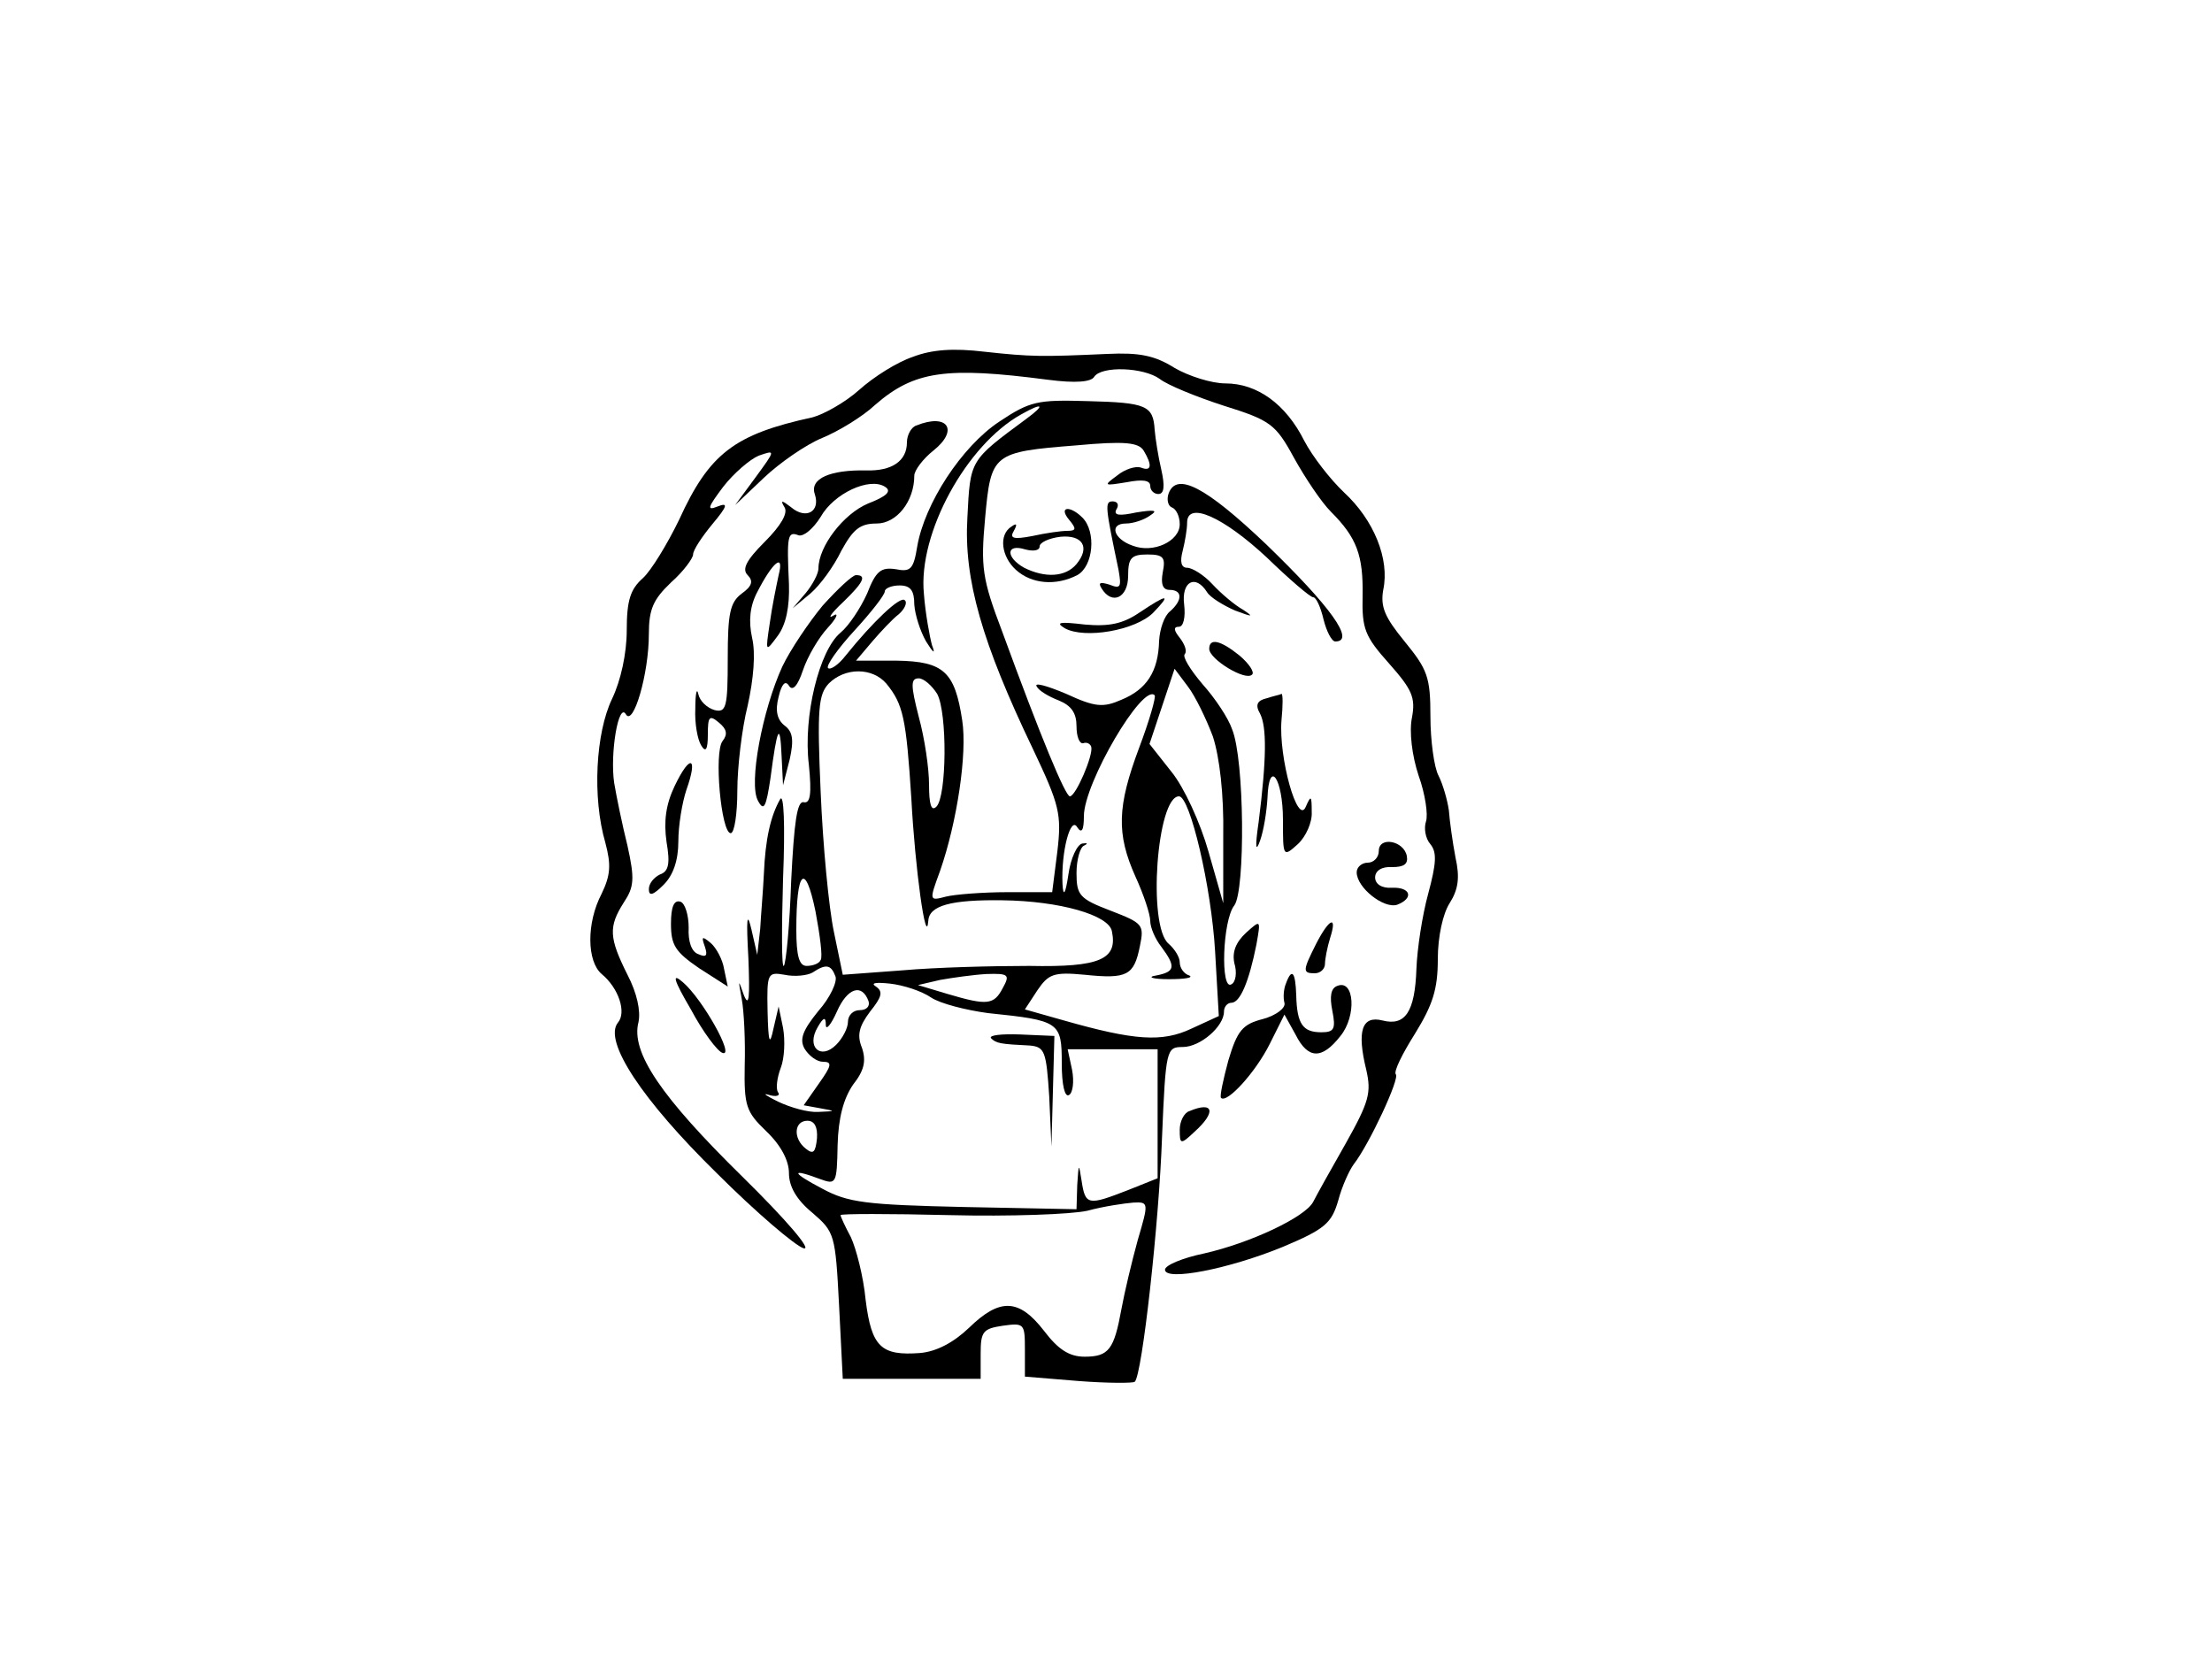 <?xml version="1.0" standalone="no"?>
<!DOCTYPE svg PUBLIC "-//W3C//DTD SVG 20010904//EN"
 "http://www.w3.org/TR/2001/REC-SVG-20010904/DTD/svg10.dtd">
<svg version="1.0" xmlns="http://www.w3.org/2000/svg"
 width="300pt" height="225pt" viewBox="0 0 300 225"
 preserveAspectRatio="xMidYMid meet">
<g transform="translate(0,225) scale(0.1,-0.1)"
fill="#000000" stroke="none">
<path d="M1238 1766 c-21 -7 -53 -27 -73 -45 -19 -17 -48 -33 -63 -37 -106
-23 -140 -49 -181 -139 -16 -33 -38 -69 -49 -79 -17 -15 -22 -30 -22 -71 0
-31 -8 -68 -20 -93 -22 -46 -27 -133 -9 -195 8 -30 7 -44 -5 -69 -21 -40 -20
-92 0 -109 23 -19 34 -52 22 -66 -20 -25 33 -105 134 -204 53 -53 107 -99 118
-102 12 -3 -24 39 -83 97 -110 108 -152 169 -141 210 3 15 -2 39 -15 64 -25
50 -26 65 -5 98 14 21 15 32 5 77 -7 28 -15 67 -18 85 -6 40 6 111 16 93 10
-16 31 55 31 109 0 34 6 47 30 70 17 15 30 33 30 38 0 6 12 24 26 41 21 25 22
30 7 24 -15 -6 -13 -1 8 27 14 18 36 37 48 42 23 8 23 8 -4 -29 l-28 -38 39
37 c21 20 57 45 79 54 22 9 55 29 72 45 53 46 96 52 234 34 38 -5 59 -3 63 4
10 15 67 13 89 -3 10 -8 49 -24 86 -36 64 -20 71 -25 96 -71 15 -27 37 -60 50
-73 35 -35 44 -59 43 -114 -1 -45 3 -55 36 -92 31 -35 36 -46 31 -73 -4 -19 0
-52 9 -79 9 -25 13 -53 10 -62 -3 -9 -1 -23 6 -31 9 -11 8 -26 -3 -67 -8 -29
-15 -75 -16 -102 -2 -58 -15 -78 -46 -70 -28 7 -35 -14 -22 -67 7 -31 4 -43
-28 -100 -20 -35 -40 -71 -44 -79 -11 -21 -86 -56 -148 -70 -29 -6 -53 -16
-53 -22 0 -16 87 1 160 31 57 24 66 32 75 63 5 19 15 41 21 49 21 27 63 117
57 122 -3 4 9 28 26 55 24 39 31 60 31 101 0 31 7 62 16 76 12 19 14 35 8 62
-4 21 -8 50 -9 64 -2 14 -8 35 -14 47 -6 11 -11 48 -11 80 0 54 -4 64 -35 102
-27 33 -33 47 -29 70 9 42 -13 95 -53 132 -19 18 -43 49 -54 70 -25 50 -64 78
-107 78 -19 0 -50 10 -69 21 -27 17 -48 21 -91 19 -89 -4 -103 -4 -167 3 -42
5 -71 3 -97 -7z"/>
<path d="M1355 1678 c-51 -34 -101 -111 -111 -169 -5 -31 -9 -35 -29 -31 -20
3 -27 -2 -39 -33 -9 -20 -25 -44 -36 -53 -29 -24 -51 -114 -43 -179 4 -40 2
-53 -7 -51 -9 2 -13 -27 -17 -107 -2 -60 -7 -112 -10 -115 -3 -3 -3 50 -1 118
3 75 1 117 -4 108 -13 -23 -20 -54 -22 -101 -1 -22 -4 -56 -5 -75 l-4 -35 -8
35 c-6 25 -7 14 -4 -40 2 -52 1 -67 -6 -50 -8 23 -8 22 -3 -5 3 -16 5 -57 4
-90 -1 -55 2 -63 29 -89 20 -19 31 -40 31 -57 0 -18 10 -36 32 -54 30 -26 31
-29 36 -126 l5 -99 93 0 94 0 0 34 c0 30 3 34 30 38 29 4 30 3 30 -32 l0 -37
73 -6 c39 -3 74 -3 76 -1 10 9 33 216 37 332 5 119 6 122 28 122 24 0 56 28
56 48 0 7 5 12 10 12 12 0 24 29 34 79 6 34 6 34 -14 16 -14 -13 -19 -26 -16
-41 4 -13 2 -26 -4 -29 -15 -9 -12 87 4 107 15 20 14 198 -3 239 -5 15 -23 42
-40 61 -17 20 -28 38 -24 41 3 4 0 13 -7 22 -8 10 -9 15 -1 15 6 0 9 13 7 30
-4 31 15 42 31 17 4 -7 22 -18 38 -25 24 -9 26 -9 11 1 -11 6 -30 22 -42 35
-11 12 -27 22 -34 22 -8 0 -10 8 -6 23 3 12 6 29 6 38 0 30 49 8 108 -47 31
-30 59 -54 63 -54 4 0 10 -13 14 -30 4 -16 11 -30 16 -30 28 0 -7 48 -94 132
-82 78 -121 98 -132 69 -3 -8 -1 -17 4 -19 6 -2 11 -12 11 -23 0 -23 -36 -40
-64 -29 -26 9 -32 30 -9 30 10 0 25 5 33 11 11 7 6 8 -19 4 -23 -5 -31 -4 -27
4 4 6 2 11 -5 11 -11 0 -10 -7 8 -93 4 -23 3 -26 -12 -20 -13 4 -16 3 -11 -5
14 -23 36 -13 36 17 0 24 4 29 26 29 22 0 25 -4 21 -24 -3 -16 0 -24 9 -24 18
0 18 -14 1 -29 -8 -6 -14 -24 -15 -40 -1 -42 -17 -66 -51 -80 -25 -11 -36 -10
-75 8 -26 11 -44 16 -40 10 3 -6 17 -14 30 -19 17 -7 24 -17 24 -35 0 -14 4
-24 9 -23 5 2 10 -1 11 -5 3 -11 -21 -67 -29 -67 -6 0 -39 79 -92 224 -27 71
-29 87 -23 153 8 88 10 90 124 99 65 6 84 4 91 -7 12 -20 11 -29 -4 -23 -7 2
-21 -2 -32 -11 -19 -14 -18 -14 13 -9 21 4 32 3 32 -5 0 -6 5 -11 11 -11 8 0
9 11 4 33 -4 17 -8 42 -9 54 -2 33 -11 37 -91 39 -68 2 -78 0 -120 -28z m37 4
c-77 -57 -76 -55 -80 -134 -5 -84 20 -170 89 -314 36 -76 39 -88 33 -139 l-7
-55 -61 0 c-33 0 -71 -3 -83 -6 -23 -6 -23 -6 -8 35 23 66 37 159 30 204 -10
66 -25 80 -89 81 l-55 0 22 26 c12 14 28 31 36 37 8 7 12 16 8 19 -6 6 -43
-29 -80 -75 -10 -13 -21 -20 -24 -17 -3 3 13 26 36 51 22 24 41 48 41 53 0 4
9 8 20 8 15 0 20 -7 20 -26 1 -14 8 -36 16 -50 10 -16 13 -18 8 -5 -3 11 -9
43 -11 70 -8 82 58 202 132 243 30 17 33 13 7 -6z m-190 -359 c23 -28 27 -47
34 -156 5 -95 20 -203 23 -166 1 21 31 29 101 28 77 -1 144 -20 148 -42 8 -38
-16 -49 -112 -47 -50 0 -127 -2 -172 -6 l-81 -6 -12 58 c-7 33 -15 118 -18
190 -5 113 -3 132 11 147 22 22 59 22 78 0z m443 -72 c9 -28 15 -78 14 -135
l0 -91 -20 70 c-11 39 -33 87 -50 108 l-30 38 17 51 17 51 18 -24 c10 -13 25
-44 34 -68z m-374 58 c14 -26 13 -139 -1 -153 -7 -7 -10 3 -10 30 0 22 -6 63
-14 92 -11 43 -11 52 0 52 7 0 18 -10 25 -21z m274 -73 c-30 -80 -31 -117 -5
-175 11 -24 20 -51 20 -60 0 -9 7 -25 15 -35 20 -27 19 -34 -7 -39 -13 -2 -5
-5 17 -5 22 0 34 2 28 5 -7 2 -13 10 -13 18 0 7 -7 18 -15 25 -29 24 -16 200
14 200 15 0 44 -123 49 -211 l5 -87 -37 -17 c-40 -19 -78 -16 -173 11 l-53 15
17 26 c15 22 22 25 64 21 58 -6 67 -1 75 39 6 29 4 31 -40 48 -42 16 -46 21
-46 51 0 18 5 35 10 37 6 3 5 4 -2 3 -7 -1 -16 -20 -19 -42 -4 -27 -7 -31 -8
-13 -2 44 11 93 20 77 6 -9 9 -4 9 15 0 45 80 181 96 164 2 -2 -7 -34 -21 -71z
m-432 -288 c-2 -5 -11 -8 -19 -8 -10 0 -14 13 -14 49 0 81 12 93 26 25 6 -32
10 -62 7 -66z m20 -22 c3 -7 -7 -29 -23 -47 -21 -26 -26 -38 -19 -51 6 -10 17
-18 25 -18 13 0 12 -5 -5 -29 l-21 -30 22 -4 c22 -4 22 -4 -2 -5 -14 -1 -38 6
-55 14 -16 8 -22 12 -12 9 10 -3 16 -1 12 4 -3 5 -1 20 4 33 5 13 6 37 3 54
l-6 29 -7 -30 c-5 -24 -7 -20 -8 24 -1 51 0 53 23 49 14 -3 31 -1 38 3 18 12
25 11 31 -5z m227 -16 c-12 -23 -21 -24 -75 -8 l-40 12 30 7 c17 3 45 7 63 8
30 1 32 -1 22 -19z m-97 -13 c12 -8 47 -17 77 -21 97 -10 100 -12 100 -68 0
-29 4 -47 10 -43 5 3 7 18 4 34 l-6 28 61 0 61 0 0 -88 0 -87 -40 -16 c-54
-21 -58 -21 -63 12 -4 25 -4 25 -6 -5 l-1 -33 -152 3 c-134 3 -158 6 -193 25
-42 22 -43 28 -3 13 22 -8 23 -7 24 46 1 37 8 63 21 82 15 19 18 32 12 50 -7
17 -4 29 11 49 16 20 18 27 8 34 -8 5 0 6 19 4 18 -2 43 -10 56 -19z m-85 -5
c2 -7 -3 -12 -12 -12 -9 0 -16 -7 -16 -16 0 -8 -7 -22 -16 -31 -21 -21 -41 -3
-25 24 8 14 11 14 11 3 0 -8 7 0 15 18 14 32 34 39 43 14z m-70 -186 c-2 -19
-5 -22 -15 -14 -18 14 -16 38 2 38 10 0 14 -9 13 -24z m435 -138 c-8 -29 -18
-71 -22 -93 -10 -55 -17 -65 -50 -65 -21 0 -36 10 -55 35 -34 44 -60 45 -102
4 -21 -20 -44 -32 -66 -34 -53 -4 -66 8 -74 72 -3 32 -13 70 -20 85 -8 15 -14
28 -14 30 0 2 66 2 148 0 81 -2 165 1 187 6 22 6 50 10 62 11 21 1 21 0 6 -51z"/>
<path d="M1344 842 c7 -7 12 -8 53 -10 20 -2 22 -8 26 -69 l3 -68 2 75 2 75
-46 2 c-26 1 -43 -1 -40 -5z"/>
<path d="M1243 1673 c-7 -2 -13 -13 -13 -23 0 -25 -20 -39 -55 -38 -49 1 -77
-11 -70 -32 8 -24 -12 -35 -32 -18 -13 10 -15 10 -9 0 5 -8 -5 -25 -27 -47
-25 -25 -31 -37 -23 -45 8 -8 6 -15 -8 -25 -16 -12 -19 -27 -19 -88 0 -66 -2
-74 -18 -70 -10 3 -20 12 -22 22 -2 9 -4 0 -4 -20 -1 -20 3 -42 8 -50 6 -10 9
-6 9 15 0 24 2 27 15 16 11 -9 12 -16 5 -25 -12 -15 -2 -125 11 -125 5 0 9 26
9 58 0 31 6 83 14 115 8 36 11 71 6 92 -5 23 -3 43 7 62 21 41 37 54 29 23 -3
-14 -9 -43 -12 -65 -6 -40 -6 -40 11 -17 11 15 16 39 15 70 -3 65 -2 72 13 66
7 -2 20 9 30 25 18 32 66 54 87 41 10 -6 3 -13 -23 -23 -33 -14 -67 -58 -67
-88 0 -7 -8 -22 -17 -33 l-18 -21 24 20 c13 11 32 37 42 58 16 29 25 37 48 37
27 0 51 30 51 65 0 7 12 23 26 34 35 28 19 51 -23 34z"/>
<path d="M1450 1545 c10 -12 10 -15 -3 -15 -8 0 -29 -3 -47 -7 -26 -5 -31 -3
-25 7 5 9 4 11 -3 6 -18 -11 -14 -41 6 -59 21 -19 54 -22 83 -7 22 12 26 59 7
78 -17 17 -33 15 -18 -3z m10 -60 c-15 -18 -43 -19 -71 -5 -25 14 -25 33 1 25
11 -3 20 -2 20 4 0 5 12 11 28 13 30 3 41 -14 22 -37z"/>
<path d="M1116 1429 c-19 -23 -44 -60 -55 -83 -27 -59 -46 -159 -33 -182 8
-15 11 -9 17 31 9 69 13 77 15 30 l2 -40 9 35 c6 27 4 38 -7 46 -10 8 -13 20
-8 39 4 17 9 23 14 15 5 -8 12 0 19 21 6 18 21 44 34 58 12 13 15 21 7 16 -8
-5 -3 3 13 18 28 27 33 37 18 37 -5 0 -25 -19 -45 -41z"/>
<path d="M1545 1419 c-22 -15 -41 -19 -74 -16 -34 4 -40 3 -27 -5 27 -15 96
-3 120 21 25 26 20 26 -19 0z"/>
<path d="M1640 1370 c0 -14 49 -44 58 -35 4 3 -4 15 -17 26 -26 21 -41 24 -41
9z"/>
<path d="M1718 1303 c-13 -3 -16 -9 -9 -21 9 -18 9 -60 -2 -147 -5 -34 -4 -42
2 -25 5 14 9 40 10 58 2 54 21 26 21 -30 0 -50 0 -51 20 -33 11 10 20 30 19
44 0 22 -1 23 -8 7 -11 -27 -37 67 -33 117 2 20 2 36 0 36 -1 -1 -11 -3 -20
-6z"/>
<path d="M915 1184 c-12 -25 -15 -48 -11 -76 5 -29 3 -40 -9 -44 -8 -4 -15
-12 -15 -20 0 -10 6 -8 20 6 13 13 20 33 20 59 0 21 5 52 11 70 16 45 5 49
-16 5z"/>
<path d="M1870 1096 c0 -9 -7 -16 -15 -16 -8 0 -15 -6 -15 -13 0 -21 37 -50
55 -44 23 9 18 24 -7 23 -14 -1 -23 5 -23 14 0 9 9 15 23 14 16 0 22 4 20 15
-4 21 -38 27 -38 7z"/>
<path d="M910 997 c0 -29 6 -38 38 -60 l39 -25 -5 24 c-2 13 -11 29 -18 35
-12 10 -13 9 -8 -5 4 -12 2 -15 -9 -10 -9 3 -14 17 -13 36 0 17 -5 33 -11 35
-9 3 -13 -7 -13 -30z"/>
<path d="M1785 970 c-18 -36 -19 -40 -2 -40 8 0 14 6 14 13 0 6 3 22 7 35 10
31 -1 27 -19 -8z"/>
<path d="M937 881 c16 -30 36 -57 43 -59 17 -6 -27 73 -54 96 -15 13 -13 4 11
-37z"/>
<path d="M1744 916 c-3 -7 -4 -19 -2 -26 2 -7 -11 -17 -29 -22 -28 -7 -35 -16
-47 -56 -7 -26 -12 -49 -10 -51 8 -8 47 35 66 73 l20 40 15 -27 c17 -34 36
-34 61 -2 22 27 19 77 -4 68 -9 -3 -11 -14 -7 -34 5 -25 2 -29 -15 -29 -25 0
-33 11 -34 50 -1 32 -6 38 -14 16z"/>
<path d="M1613 743 c-7 -2 -13 -14 -13 -25 0 -20 1 -21 20 -3 30 27 26 42 -7
28z"/>
</g>
</svg>
